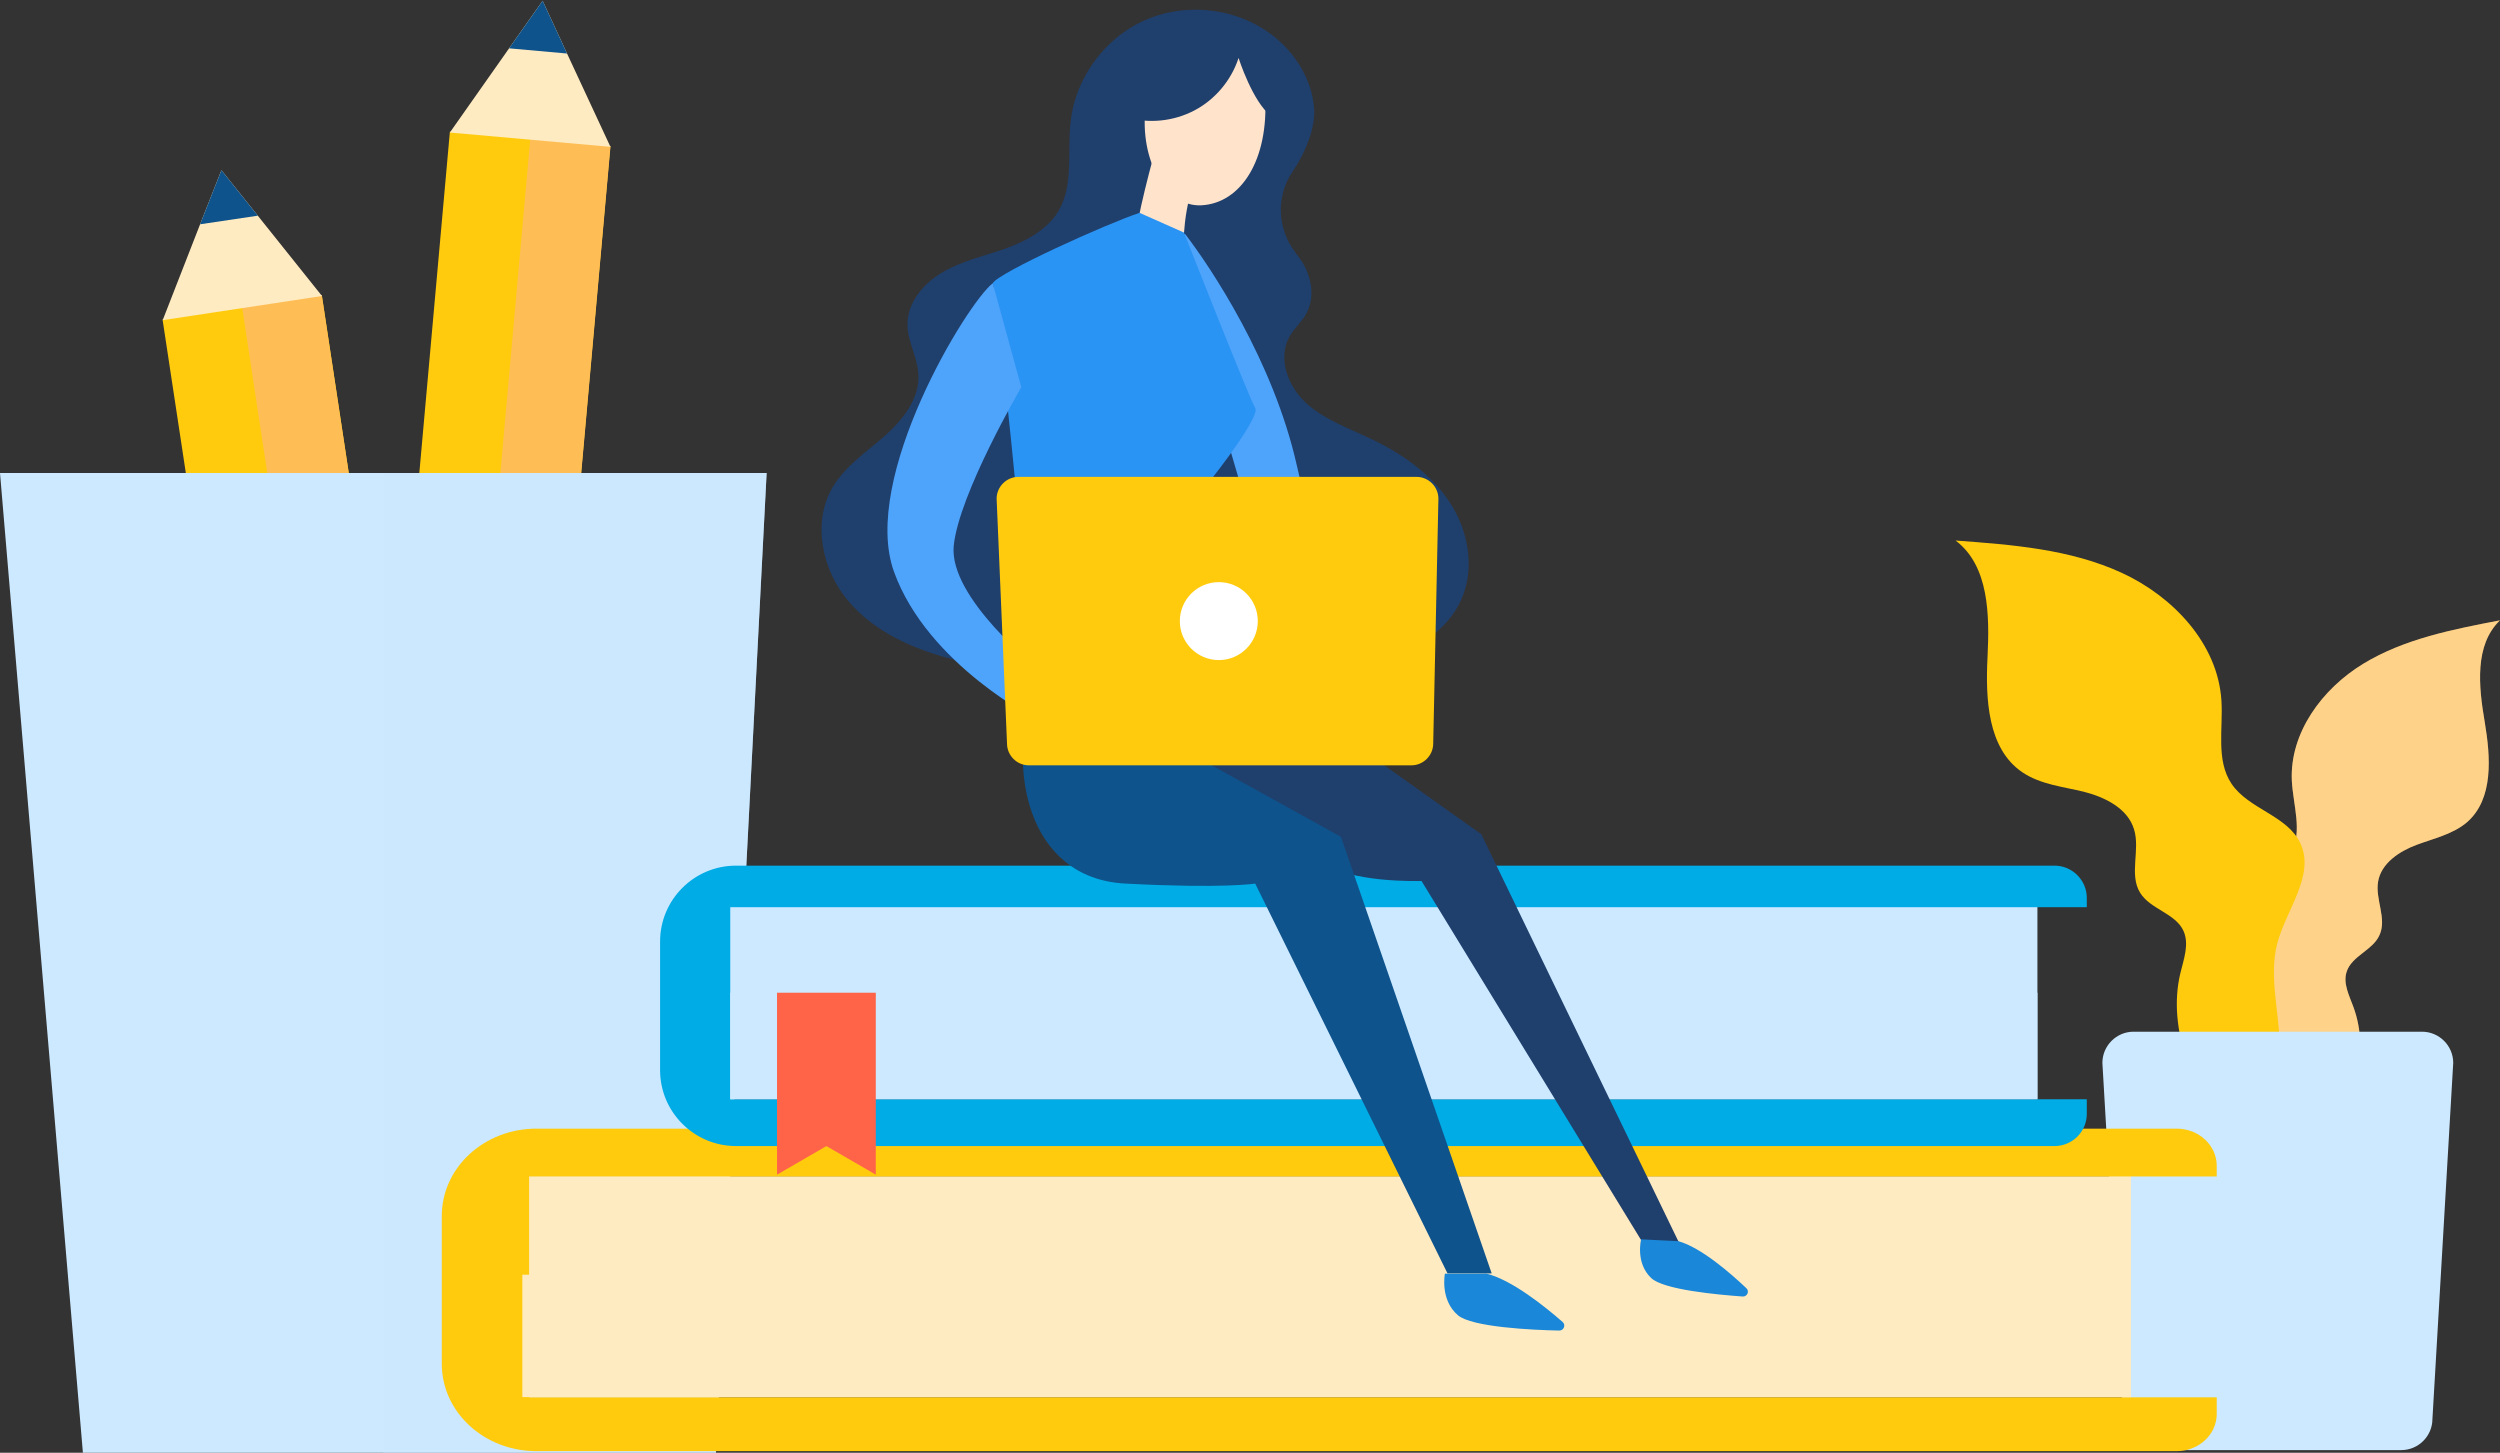 <svg width="962" height="559" viewBox="0 0 962 559" fill="none" xmlns="http://www.w3.org/2000/svg">
<rect x="0" y="0" width="962" height="559" fill="#333333" stroke="none"/>
<path d="M898 443.9C905.1 425.8 912.3 405.7 905.6 387.5C904 383.1 901.5 378.4 903 373.9C905 367.8 913 365.7 915.6 359.9C918.6 353.5 913.9 346.1 915.1 339.2C916.3 332.2 923.2 327.6 929.9 325.1C936.6 322.6 943.9 321 949.3 316.4C959.6 307.4 958.4 291.3 956.1 277.7C953.8 264.2 952.1 248.2 962 238.7C943.8 242.2 925.2 245.8 909.4 255.4C893.6 265 881 282 881.9 300.5C882.4 309.8 886 319.7 881.8 327.9C877.2 336.8 864.9 340.3 861.8 349.8C858.2 360.7 868.9 370.7 873.1 381.4C877.1 391.5 875.2 402.8 876.1 413.5C877 424.3 882.6 436.5 893.3 438.1L898 443.9Z" fill="#FFBE55"/>
<path opacity="0.31" d="M898 443.9C905.1 425.8 912.3 405.7 905.6 387.5C904 383.1 901.5 378.4 903 373.9C905 367.8 913 365.7 915.6 359.9C918.6 353.5 913.9 346.1 915.1 339.2C916.3 332.2 923.2 327.6 929.9 325.1C936.6 322.6 943.9 321 949.3 316.4C959.6 307.4 958.4 291.3 956.1 277.7C953.8 264.2 952.1 248.2 962 238.7C943.8 242.2 925.2 245.8 909.4 255.4C893.6 265 881 282 881.9 300.5C882.4 309.8 886 319.7 881.8 327.9C877.2 336.8 864.9 340.3 861.8 349.8C858.2 360.7 868.9 370.7 873.1 381.4C877.1 391.5 875.2 402.8 876.1 413.5C877 424.3 882.6 436.5 893.3 438.1L898 443.9Z" fill="white"/>
<path d="M855.7 439.5C844.9 419.3 833.7 396.8 839 374.5C840.3 369.1 842.5 363.3 840.2 358.2C837.1 351.4 827.4 349.9 823.5 343.5C819.2 336.5 823.6 327.1 821.2 319.2C818.8 311.1 810.1 306.8 802 304.7C793.9 302.7 785.1 301.9 778.1 297.1C764.8 288 764 268.9 764.8 252.8C765.6 236.7 765.4 217.7 752.5 208C774.3 209.6 796.6 211.3 816.4 220.4C836.2 229.5 853.4 247.7 854.8 269.5C855.5 280.4 852.6 292.5 858.7 301.6C865.3 311.4 880.2 313.8 885.2 324.5C890.9 336.8 879.8 349.9 876.3 363C873.1 375.3 876.8 388.3 877.2 401C877.6 413.7 872.7 428.8 860.4 432.2L855.7 439.5Z" fill="#FFCB0C"/>
<path d="M924 558H829C822.4 558 817 552.6 817 546L809 409C809 402.4 814.4 397 821 397H932C938.6 397 944 402.4 944 409L936 546C936 552.6 930.6 558 924 558Z" fill="#CCE9FF"/>
<path d="M123.845 113.609L62.545 122.904L104.222 397.762L165.521 388.467L123.845 113.609Z" fill="#FFCB0C"/>
<path d="M123.823 113.635L93.174 118.283L134.85 393.141L165.5 388.494L123.823 113.635Z" fill="#FFBE55"/>
<path d="M123.9 113.9L62.6 123.2L77 86.3L85.2 65.5L99.2 83L123.9 113.9Z" fill="#FFEBC2"/>
<path d="M99.2 83L77 86.3L85.2 65.5L99.2 83Z" fill="#0E538C"/>
<path d="M234.867 56.211L173.115 50.681L148.321 327.569L210.073 333.099L234.867 56.211Z" fill="#FFCB0C"/>
<path d="M234.926 56.233L204.05 53.468L179.256 330.357L210.132 333.121L234.926 56.233Z" fill="#FFBE55"/>
<path d="M234.9 56.5L173.1 51L195.9 18.6L208.8 0.3L218.2 20.6L234.9 56.5Z" fill="#FFEBC2"/>
<path d="M218.2 20.6L195.9 18.6L208.8 0.3L218.2 20.6Z" fill="#0E538C"/>
<path d="M275.5 559H31.9L0 182H295L275.5 559Z" fill="#CCE9FF"/>
<path opacity="0.5" d="M147.5 559H275.5L295 182H147.5V559Z" fill="#CCE9FF"/>
<path d="M820 452.6H201V537.7H820V452.6Z" fill="#FFEBC2"/>
<path d="M203.6 452.6V537.7H853V544.1C853 552 846.1 558.4 837.6 558.4H206.4C186.3 558.4 170 543.4 170 524.8V467.9C170 449.3 186.3 434.3 206.4 434.3H837.6C846.1 434.3 853 440.7 853 448.6V452.7H203.6V452.6Z" fill="#FFCB0C"/>
<path d="M820 490.5H201V537.6H820V490.5Z" fill="#FFEBC2"/>
<path d="M784 349H281V423H784V349Z" fill="#CCE9FF"/>
<path d="M281 349V423H803V428.6C803 435.5 797.4 441 790.6 441H283.2C267.1 441 254 427.9 254 411.8V362.3C254 346.2 267.1 333.1 283.2 333.1H790.6C797.4 333.1 803 338.7 803 345.5V349.1H281V349Z" fill="#00ACE6"/>
<path d="M498.4 97.1C491.5 88 490.9 75.5 497.4 66C502.6 58.4 506.1 49 505.7 42.1C504.9 29.7 497.2 18.3 486.7 11.5C472.9 2.5 454.5 1.2 439.6 8.2C424.7 15.2 413.9 30.2 412 46.5C410.6 58.2 413.3 71 407.3 81.2C402.9 88.5 394.8 92.8 386.8 95.7C378.7 98.5 370.2 100.4 362.8 104.7C355.4 109 349.1 116.4 349.2 125C349.3 131.5 353 137.5 353.4 143.9C354 153.3 347.4 161.6 340.4 167.8C333.3 174 325.2 179.4 320.4 187.5C312.5 200.9 316.2 219 326.2 231C336.2 243 351.2 249.7 366.2 253.6C407.2 264.4 450.4 257.4 492.7 256.7C505.8 256.5 519.2 256.9 531.9 253.6C544.6 250.3 557 242.7 562.3 230.7C567.7 218.7 565 204.1 557.8 193.2C550.6 182.3 539.3 174.4 527.4 168.8C518.8 164.7 509.6 161.5 502.6 155.1C495.6 148.7 491.5 137.8 496.2 129.5C498 126.3 501 123.8 502.7 120.6C506.1 114.4 504.7 106.5 500.9 100.5C500.2 99.5 499.4 98.4 498.4 97.1Z" fill="#1F3F6D"/>
<path d="M784 382H281V423H784V382Z" fill="#CCE9FF"/>
<path d="M508 277L570 321L646 478H632L547 339C547 339 518 340 508 331C498 322 440.5 283 440.5 283L508 277Z" fill="#1F3F6D"/>
<path d="M398.3 264.4C387 295 395 338 433 340C471 342 483 340 483 340L557 490H574L516 322L445.5 283L398.3 264.4Z" fill="#0E538C"/>
<path d="M456 90C466 103 490 139 499 179C508 219 533 277 533 277H504L476 182L450 93L456 90Z" fill="#4EA3FB"/>
<path d="M486.8 36.9C488.3 61.4 477.6 78.2 462.3 79C447 79.8 437 57.6 441.6 36.9C452.3 18.5 466.9 17 466.9 17H476.1L486.8 36.9Z" fill="#FFE3CA"/>
<path d="M476.6 22.3C473.8 30.9 467.6 38.3 459.6 42.5C451.6 46.7 442 47.7 433.3 45.1L455.1 14H473.8L491.7 28.2L489 44.5C482 39.2 476.6 22.3 476.6 22.3Z" fill="#1F3F6D"/>
<path d="M457.7 76.1C454.5 88.5 455.5 101.5 455.5 103.5C452.5 107.5 438.5 106.5 436.5 92.5C439.5 74.5 445.5 54.5 445.5 54.5L450.5 65.5L457.7 76.1Z" fill="#FFE3CA"/>
<path d="M438.5 81.9C426 86 384 105 382 109C385 120 400 283 400 283H468C468 283 459 193 464 187C469 181 485 160 483 157C481 154 455.6 89.5 455.6 89.5L438.5 81.9Z" fill="#2A94F4"/>
<path d="M382 109C372.2 116.5 331 184 344 220C357 256 399.5 277.2 399.5 277.2V257.4C399.5 257.4 365 230 367 210C369 190 393 149 393 149L382 109Z" fill="#4EA3FB"/>
<path d="M543.1 294.5H395.9C391.3 294.5 387.5 290.7 387.5 286.1L383.5 191.9C383.5 187.3 387.3 183.5 391.9 183.5H545.1C549.7 183.5 553.5 187.3 553.5 191.9L551.5 286.1C551.5 290.7 547.7 294.5 543.1 294.5Z" fill="#FFCB0C"/>
<path d="M571.6 490C581.5 492.2 594.9 503.1 601.3 508.7C602.6 509.8 601.8 512 600 512C589.7 511.8 566.4 510.7 561 506.1C554 500.1 556 490.1 556 490.1H571.6V490ZM645.8 477.6C654.6 480 666.2 490.2 672 495.7C673.3 496.9 672.3 499 670.6 498.9C660.9 498.2 640.1 496.3 635.4 491.8C629.2 486 631.5 476.9 631.5 476.9L645.8 477.6Z" fill="#1A87D8"/>
<path d="M469 254C477.284 254 484 247.284 484 239C484 230.716 477.284 224 469 224C460.716 224 454 230.716 454 239C454 247.284 460.716 254 469 254Z" fill="white"/>
<path d="M337 452L318 441L299 452V382H337V452Z" fill="#FF7455"/>
<path opacity="0.14" d="M337 452L318 441L299 452V382H337V452Z" fill="#FF0000"/>
</svg>
